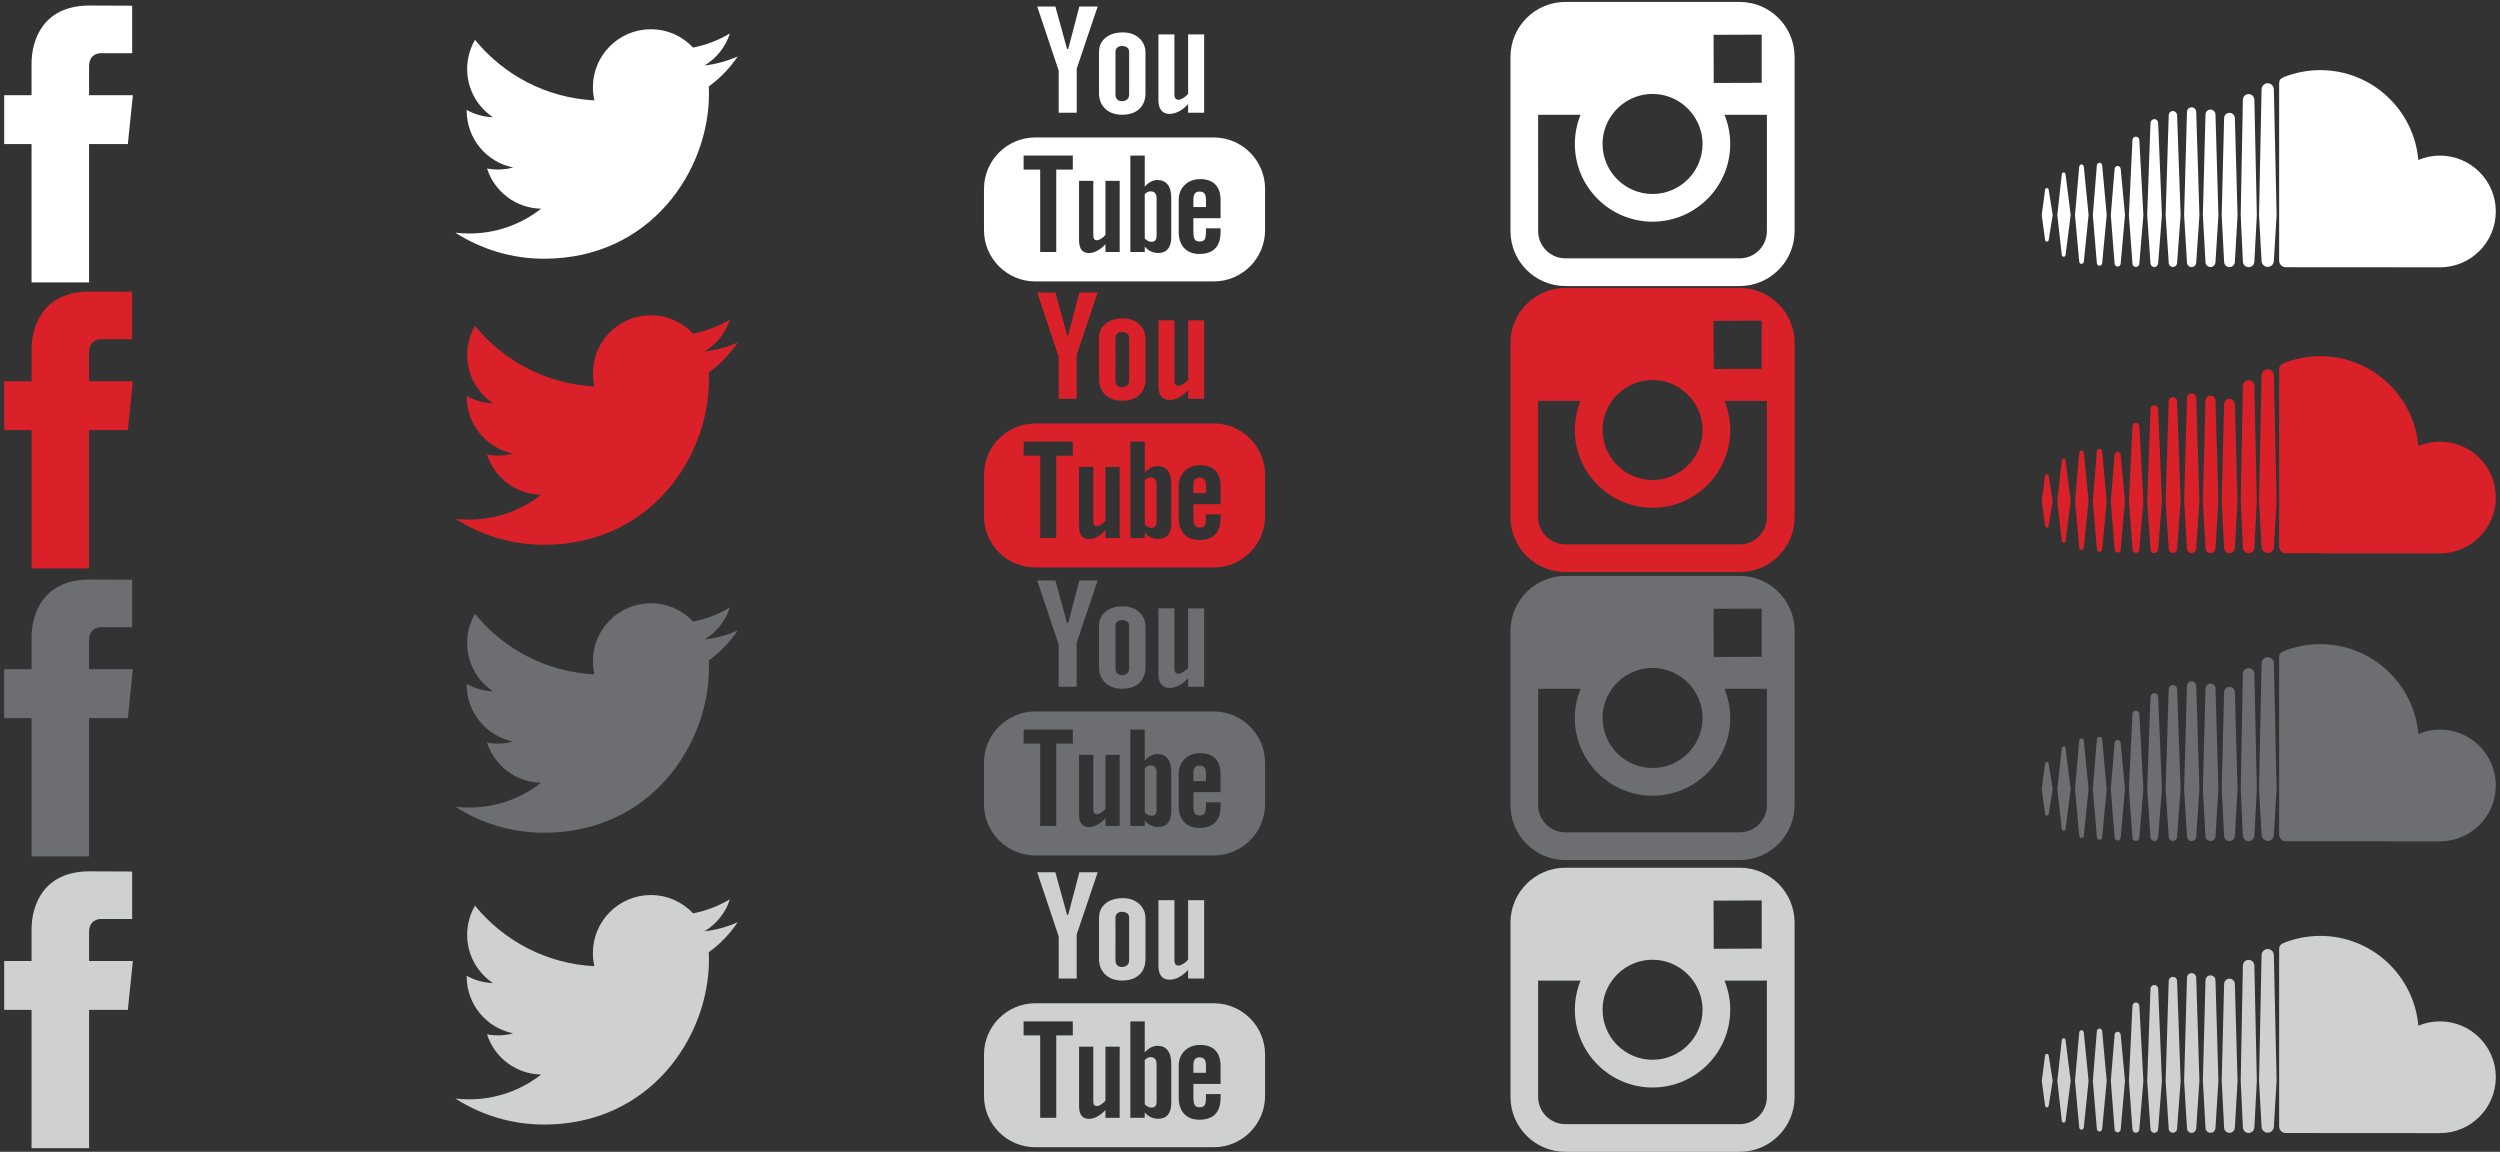 <?xml version="1.0" encoding="utf-8"?>
<!-- Generator: Adobe Illustrator 16.0.0, SVG Export Plug-In . SVG Version: 6.00 Build 0)  -->
<!DOCTYPE svg PUBLIC "-//W3C//DTD SVG 1.1//EN" "http://www.w3.org/Graphics/SVG/1.1/DTD/svg11.dtd">
<svg version="1.1" id="Layer_1" xmlns="http://www.w3.org/2000/svg" xmlns:xlink="http://www.w3.org/1999/xlink" x="0px" y="0px"
	 width="191px" height="88px" viewBox="0 0 191 88" enable-background="new 0 0 191 88" xml:space="preserve">
<rect x="0" y="0" width="191" height="88" fill="#333333" stroke="none"/>
<g>
	<g>
		<path fill="#FFFFFF" d="M10.152,7.273H6.805V5.079c0-0.825,0.546-1.017,0.929-1.017c0.386,0,2.363,0,2.363,0V0.437L6.843,0.423
			c-3.61,0-4.432,2.706-4.432,4.434v2.416H0.32v3.736h2.091c0,4.792,0,10.567,0,10.567h4.394c0,0,0-5.832,0-10.567h2.962
			L10.152,7.273z"/>
		<g>
			<path fill="#FFFFFF" d="M92.729,10.502H79.1c-2.166,0-3.924,1.757-3.924,3.925v3.154c0,2.164,1.758,3.92,3.924,3.92h13.629
				c2.166,0,3.923-1.756,3.923-3.92v-3.154C96.652,12.26,94.895,10.502,92.729,10.502z M81.963,12.957h-1.266v6.295H79.47v-6.295
				h-1.266v-1.072h3.758L81.963,12.957L81.963,12.957z M85.543,19.252h-1.087v-0.594c-0.201,0.221-0.409,0.387-0.628,0.502
				c-0.215,0.117-0.426,0.174-0.629,0.174c-0.254,0-0.441-0.082-0.568-0.242c-0.126-0.164-0.191-0.404-0.191-0.73v-4.543h1.088v4.17
				c0,0.129,0.021,0.221,0.066,0.277c0.046,0.061,0.123,0.088,0.223,0.088c0.079,0,0.18-0.037,0.303-0.115
				c0.124-0.076,0.234-0.174,0.337-0.291v-4.129h1.087L85.543,19.252L85.543,19.252z M89.484,18.133
				c0,0.383-0.084,0.678-0.256,0.885c-0.168,0.205-0.417,0.309-0.738,0.309c-0.213,0-0.402-0.041-0.567-0.121
				c-0.167-0.078-0.323-0.199-0.464-0.367v0.414h-1.1v-7.367h1.1v2.375c0.146-0.166,0.301-0.293,0.464-0.377
				c0.165-0.088,0.333-0.131,0.503-0.131c0.343,0,0.605,0.115,0.785,0.348c0.182,0.23,0.273,0.57,0.273,1.018V18.133z
				 M93.253,16.668h-2.078v1.023c0,0.285,0.033,0.484,0.104,0.596c0.072,0.111,0.195,0.164,0.369,0.164
				c0.18,0,0.305-0.045,0.379-0.141c0.069-0.094,0.107-0.299,0.107-0.619v-0.248h1.118v0.279c0,0.557-0.137,0.977-0.412,1.26
				c-0.269,0.279-0.675,0.42-1.218,0.42c-0.486,0-0.869-0.15-1.15-0.447c-0.277-0.297-0.418-0.709-0.418-1.232V15.28
				c0-0.469,0.152-0.854,0.461-1.152c0.307-0.297,0.702-0.443,1.19-0.443c0.495,0,0.879,0.137,1.147,0.412
				c0.266,0.275,0.399,0.67,0.399,1.184v1.387H93.253z"/>
			<path fill="#FFFFFF" d="M91.658,14.635c-0.172,0-0.297,0.049-0.371,0.15c-0.076,0.096-0.112,0.258-0.112,0.486v0.549h0.96v-0.549
				c0-0.229-0.038-0.391-0.115-0.486C91.945,14.684,91.823,14.635,91.658,14.635z"/>
			<path fill="#FFFFFF" d="M87.911,14.619c-0.077,0-0.153,0.014-0.229,0.049c-0.074,0.035-0.148,0.092-0.223,0.166v3.387
				c0.086,0.088,0.172,0.154,0.256,0.193c0.084,0.037,0.17,0.059,0.264,0.059c0.134,0,0.229-0.039,0.292-0.117
				c0.062-0.076,0.093-0.201,0.093-0.373v-2.807c0-0.186-0.035-0.324-0.112-0.418C88.172,14.662,88.06,14.619,87.911,14.619z"/>
			<polygon fill="#FFFFFF" points="80.884,8.614 82.26,8.614 82.26,5.248 83.862,0.497 82.464,0.497 81.611,3.744 81.525,3.744 
				80.63,0.497 79.244,0.497 80.884,5.398 			"/>
			<path fill="#FFFFFF" d="M85.73,8.766c0.555,0,0.99-0.146,1.309-0.438c0.316-0.293,0.475-0.693,0.475-1.205V4.032
				c0-0.456-0.163-0.833-0.484-1.122c-0.322-0.288-0.739-0.434-1.244-0.434c-0.556,0-0.998,0.139-1.329,0.411
				c-0.328,0.274-0.493,0.645-0.493,1.108v3.104c0,0.509,0.16,0.912,0.481,1.215C84.765,8.614,85.193,8.766,85.73,8.766z
				 M85.223,3.951c0-0.131,0.045-0.236,0.139-0.318c0.094-0.08,0.215-0.12,0.363-0.12c0.163,0,0.293,0.04,0.393,0.12
				c0.099,0.082,0.148,0.188,0.148,0.318v3.262c0,0.16-0.047,0.286-0.146,0.379c-0.099,0.091-0.229,0.138-0.396,0.138
				c-0.16,0-0.287-0.044-0.373-0.137c-0.086-0.09-0.129-0.217-0.129-0.38L85.223,3.951L85.223,3.951z"/>
			<path fill="#FFFFFF" d="M89.359,8.703c0.23,0,0.465-0.066,0.709-0.192c0.244-0.128,0.481-0.314,0.704-0.558v0.661h1.224V2.627
				h-1.224v4.546c-0.112,0.128-0.239,0.236-0.376,0.32c-0.139,0.084-0.252,0.128-0.342,0.128c-0.115,0-0.199-0.032-0.25-0.097
				c-0.05-0.063-0.078-0.166-0.078-0.306V2.627h-1.222v5.005c0,0.356,0.071,0.622,0.216,0.799
				C88.864,8.611,89.074,8.703,89.359,8.703z"/>
		</g>
		<path fill="#FFFFFF" d="M56.361,4.31c-0.793,0.354-1.648,0.59-2.543,0.697c0.914-0.546,1.615-1.413,1.946-2.449
			c-0.854,0.508-1.801,0.877-2.812,1.075c-0.807-0.86-1.956-1.398-3.229-1.398c-2.442,0-4.425,1.982-4.425,4.425
			c0,0.35,0.038,0.685,0.115,1.009c-3.678-0.184-6.939-1.945-9.123-4.623c-0.381,0.652-0.599,1.416-0.599,2.225
			c0,1.536,0.78,2.89,1.968,3.685c-0.725-0.025-1.407-0.224-2.004-0.556c0,0.02,0,0.039,0,0.057c0,2.143,1.525,3.933,3.551,4.339
			c-0.371,0.102-0.764,0.156-1.166,0.156c-0.285,0-0.562-0.027-0.833-0.08c0.563,1.758,2.198,3.037,4.133,3.072
			c-1.513,1.189-3.421,1.896-5.495,1.896c-0.356,0-0.709-0.021-1.056-0.062c1.958,1.256,4.286,1.988,6.783,1.988
			c8.141,0,12.592-6.744,12.592-12.592c0-0.191-0.005-0.382-0.012-0.572C55.018,5.977,55.767,5.198,56.361,4.31z"/>
		<path fill="#FFFFFF" d="M132.912,0.147h-13.316c-2.312,0-4.195,1.881-4.195,4.195v4.43v8.888c0,2.312,1.883,4.193,4.195,4.193
			h13.316c2.312,0,4.195-1.881,4.195-4.193V8.772v-4.43C137.107,2.028,135.225,0.147,132.912,0.147z M134.115,2.648l0.479-0.001
			v0.478v3.201l-3.666,0.012l-0.012-3.678L134.115,2.648z M123.156,8.772c0.693-0.962,1.822-1.593,3.098-1.593
			c1.273,0,2.402,0.631,3.096,1.593c0.453,0.628,0.725,1.396,0.725,2.229c0,2.107-1.715,3.82-3.818,3.82
			c-2.105,0-3.82-1.713-3.82-3.82C122.432,10.168,122.703,9.4,123.156,8.772z M134.99,17.66c0,1.146-0.932,2.078-2.078,2.078
			h-13.316c-1.146,0-2.082-0.932-2.082-2.078V8.772h3.24c-0.279,0.689-0.436,1.439-0.436,2.229c0,3.273,2.662,5.935,5.936,5.935
			s5.936-2.662,5.936-5.935c0-0.789-0.16-1.539-0.438-2.229h3.238V17.66z"/>
		<path fill="#FFFFFF" d="M157.666,19.617c0.074,0,0.131-0.059,0.143-0.139l0.391-3.049l-0.391-3.115
			c-0.012-0.082-0.066-0.139-0.143-0.139s-0.135,0.059-0.145,0.139l-0.342,3.115l0.342,3.049
			C157.531,19.559,157.592,19.617,157.666,19.617z M156.521,18.324v0.002l0,0V18.324z M156.383,18.459
			c0.07,0,0.129-0.053,0.139-0.133l0.303-1.896l-0.303-1.926c-0.01-0.08-0.066-0.135-0.139-0.135s-0.131,0.057-0.139,0.135
			l-0.254,1.926l0.254,1.895C156.252,18.402,156.311,18.459,156.383,18.459z M159.203,12.736c-0.012-0.1-0.084-0.174-0.176-0.174
			c-0.09,0-0.164,0.074-0.174,0.174l-0.324,3.695l0.324,3.562c0.01,0.098,0.084,0.168,0.174,0.168c0.092,0,0.164-0.07,0.176-0.168
			l0.365-3.562L159.203,12.736z M160.402,20.305c0.104,0,0.193-0.086,0.203-0.201l0,0l0.348-3.672l-0.348-3.797
			c-0.01-0.115-0.1-0.201-0.203-0.201c-0.107,0-0.193,0.086-0.203,0.201l-0.307,3.797l0.307,3.672
			C160.209,20.219,160.295,20.305,160.402,20.305z M161.789,20.365c0.121,0,0.223-0.098,0.232-0.229l0,0l0.328-3.705l-0.328-3.525
			c-0.01-0.127-0.111-0.229-0.232-0.229c-0.127,0-0.229,0.102-0.234,0.232l-0.289,3.521l0.289,3.705
			C161.561,20.268,161.662,20.365,161.789,20.365z M163.754,16.434l-0.309-5.731c-0.008-0.147-0.121-0.261-0.262-0.261
			c-0.143,0-0.258,0.113-0.264,0.261l-0.271,5.731l0.271,3.703c0.006,0.146,0.121,0.26,0.264,0.26c0.141,0,0.254-0.113,0.262-0.26
			l0,0L163.754,16.434z M164.59,20.404c0.158,0,0.285-0.127,0.293-0.291v0.004l0.287-3.684l-0.287-7.042
			c-0.008-0.163-0.135-0.289-0.293-0.289c-0.156,0-0.285,0.126-0.293,0.289l-0.252,7.042l0.252,3.682
			C164.305,20.277,164.434,20.404,164.59,20.404z M166.01,8.484c-0.174,0-0.316,0.142-0.32,0.321l-0.236,7.63l0.236,3.643
			c0.004,0.178,0.146,0.316,0.32,0.316c0.172,0,0.314-0.139,0.32-0.318v0.002l0.27-3.643l-0.27-7.63
			C166.324,8.625,166.182,8.484,166.01,8.484z M167.439,20.404c0.189,0,0.344-0.154,0.352-0.35v0.002l0.246-3.621l-0.246-7.887
			c-0.008-0.197-0.16-0.348-0.352-0.348c-0.192,0-0.348,0.15-0.354,0.348l-0.219,7.887l0.219,3.621
			C167.094,20.25,167.248,20.404,167.439,20.404z M168.881,20.4c0.209,0,0.375-0.168,0.381-0.381v0.004l0.225-3.588l-0.225-7.687
			c-0.006-0.212-0.172-0.378-0.381-0.378s-0.377,0.166-0.381,0.378l-0.201,7.687l0.201,3.586
			C168.504,20.232,168.672,20.4,168.881,20.4z M170.949,16.436l-0.205-7.406c-0.006-0.229-0.188-0.409-0.412-0.409
			s-0.404,0.181-0.41,0.409l-0.184,7.406L169.922,20c0.006,0.227,0.186,0.406,0.41,0.406s0.406-0.18,0.412-0.41V20L170.949,16.436z
			 M171.795,20.412c0.238,0,0.438-0.195,0.439-0.438v0.002l0.188-3.541l-0.188-8.812c-0.002-0.24-0.201-0.437-0.439-0.437
			s-0.436,0.196-0.439,0.437l-0.166,8.812l0.166,3.541C171.359,20.217,171.557,20.412,171.795,20.412z M173.252,6.358
			c-0.256,0-0.467,0.211-0.469,0.47l-0.193,9.61l0.193,3.488c0.002,0.256,0.213,0.465,0.469,0.465c0.258,0,0.467-0.209,0.471-0.467
			v0.004l0.211-3.49l-0.211-9.611C173.719,6.569,173.51,6.358,173.252,6.358z M174.586,20.416c0.01,0.002,11.75,0.008,11.826,0.008
			c2.355,0,4.268-1.912,4.268-4.268c0-2.357-1.912-4.267-4.268-4.267c-0.584,0-1.143,0.119-1.65,0.33
			c-0.34-3.844-3.562-6.862-7.496-6.862c-0.963,0-1.898,0.191-2.729,0.512c-0.322,0.125-0.406,0.252-0.41,0.501v13.54
			C174.129,20.174,174.33,20.391,174.586,20.416z"/>
	</g>
</g>
<g>
	<g>
		<path fill="#DA2129" d="M10.152,29.127H6.805v-2.195c0-0.824,0.546-1.016,0.929-1.016c0.386,0,2.363,0,2.363,0v-3.625
			l-3.254-0.014c-3.61,0-4.432,2.706-4.432,4.434v2.416H0.32v3.736h2.091c0,4.791,0,10.566,0,10.566h4.394c0,0,0-5.832,0-10.566
			h2.962L10.152,29.127z"/>
		<g>
			<path fill="#DA2129" d="M92.729,32.355H79.1c-2.166,0-3.924,1.758-3.924,3.926v3.154c0,2.164,1.758,3.92,3.924,3.92h13.629
				c2.166,0,3.923-1.756,3.923-3.92v-3.154C96.652,34.113,94.895,32.355,92.729,32.355z M81.963,34.811h-1.266v6.295H79.47v-6.295
				h-1.266V33.74h3.758L81.963,34.811L81.963,34.811z M85.543,41.105h-1.087V40.51c-0.201,0.222-0.409,0.388-0.628,0.503
				c-0.215,0.116-0.426,0.174-0.629,0.174c-0.254,0-0.441-0.082-0.568-0.242c-0.126-0.164-0.191-0.404-0.191-0.73v-4.543h1.088v4.17
				c0,0.129,0.021,0.221,0.066,0.277c0.046,0.061,0.123,0.088,0.223,0.088c0.079,0,0.18-0.037,0.303-0.115
				c0.124-0.076,0.234-0.174,0.337-0.291v-4.129h1.087L85.543,41.105L85.543,41.105z M89.484,39.986
				c0,0.383-0.084,0.678-0.256,0.885c-0.168,0.205-0.417,0.309-0.738,0.309c-0.213,0-0.402-0.041-0.567-0.121
				c-0.167-0.078-0.323-0.199-0.464-0.367v0.414h-1.1V33.74h1.1v2.375c0.146-0.166,0.301-0.294,0.464-0.378
				c0.165-0.088,0.333-0.131,0.503-0.131c0.343,0,0.605,0.115,0.785,0.349c0.182,0.229,0.273,0.569,0.273,1.019V39.986z
				 M93.253,38.521h-2.078v1.022c0,0.285,0.033,0.483,0.104,0.597c0.072,0.11,0.195,0.164,0.369,0.164
				c0.18,0,0.305-0.046,0.379-0.142c0.069-0.095,0.107-0.299,0.107-0.619v-0.248h1.118v0.279c0,0.557-0.137,0.977-0.412,1.26
				c-0.269,0.279-0.675,0.42-1.218,0.42c-0.486,0-0.869-0.149-1.15-0.446c-0.277-0.298-0.418-0.709-0.418-1.232v-2.443
				c0-0.469,0.152-0.854,0.461-1.152c0.307-0.297,0.702-0.442,1.19-0.442c0.495,0,0.879,0.137,1.147,0.412
				c0.266,0.274,0.399,0.67,0.399,1.184v1.388h0.002V38.521z"/>
			<path fill="#DA2129" d="M91.658,36.488c-0.172,0-0.297,0.049-0.371,0.15c-0.076,0.096-0.112,0.258-0.112,0.485v0.549h0.96v-0.549
				c0-0.229-0.038-0.392-0.115-0.485C91.945,36.537,91.823,36.488,91.658,36.488z"/>
			<path fill="#DA2129" d="M87.911,36.473c-0.077,0-0.153,0.014-0.229,0.049c-0.074,0.035-0.148,0.093-0.223,0.166v3.388
				c0.086,0.088,0.172,0.153,0.256,0.192c0.084,0.037,0.17,0.06,0.264,0.06c0.134,0,0.229-0.039,0.292-0.117
				c0.062-0.076,0.093-0.201,0.093-0.373V37.03c0-0.186-0.035-0.323-0.112-0.418C88.172,36.516,88.06,36.473,87.911,36.473z"/>
			<polygon fill="#DA2129" points="80.884,30.467 82.26,30.467 82.26,27.102 83.862,22.35 82.464,22.35 81.611,25.598 
				81.525,25.598 80.63,22.35 79.244,22.35 80.884,27.252 			"/>
			<path fill="#DA2129" d="M85.73,30.619c0.555,0,0.99-0.146,1.309-0.438c0.316-0.293,0.475-0.693,0.475-1.205v-3.093
				c0-0.454-0.163-0.832-0.484-1.12c-0.322-0.289-0.739-0.435-1.244-0.435c-0.556,0-0.998,0.139-1.329,0.41
				c-0.328,0.274-0.493,0.645-0.493,1.108v3.104c0,0.508,0.16,0.912,0.481,1.215C84.765,30.467,85.193,30.619,85.73,30.619z
				 M85.223,25.805c0-0.131,0.045-0.236,0.139-0.318c0.094-0.079,0.215-0.12,0.363-0.12c0.163,0,0.293,0.041,0.393,0.12
				c0.099,0.082,0.148,0.188,0.148,0.318v3.262c0,0.16-0.047,0.285-0.146,0.379c-0.099,0.091-0.229,0.138-0.396,0.138
				c-0.16,0-0.287-0.043-0.373-0.138c-0.086-0.09-0.129-0.217-0.129-0.379L85.223,25.805L85.223,25.805z"/>
			<path fill="#DA2129" d="M89.359,30.557c0.23,0,0.465-0.065,0.709-0.192c0.244-0.128,0.481-0.314,0.704-0.558v0.66h1.224V24.48
				h-1.224v4.547c-0.112,0.127-0.239,0.236-0.376,0.32c-0.139,0.084-0.252,0.127-0.342,0.127c-0.115,0-0.199-0.031-0.25-0.097
				c-0.05-0.063-0.078-0.166-0.078-0.308v-4.59h-1.222v5.006c0,0.354,0.071,0.621,0.216,0.799
				C88.864,30.465,89.074,30.557,89.359,30.557z"/>
		</g>
		<path fill="#DA2129" d="M56.361,26.164c-0.793,0.354-1.648,0.59-2.543,0.697c0.914-0.547,1.615-1.414,1.946-2.449
			c-0.854,0.508-1.801,0.877-2.812,1.074c-0.807-0.859-1.956-1.398-3.229-1.398c-2.442,0-4.425,1.982-4.425,4.426
			c0,0.351,0.038,0.685,0.115,1.008c-3.678-0.184-6.939-1.944-9.123-4.623c-0.381,0.652-0.599,1.416-0.599,2.226
			c0,1.537,0.78,2.892,1.968,3.687c-0.725-0.025-1.407-0.226-2.004-0.558c0,0.021,0,0.039,0,0.058c0,2.143,1.525,3.934,3.551,4.34
			c-0.371,0.102-0.764,0.156-1.166,0.156c-0.285,0-0.562-0.027-0.833-0.08c0.563,1.758,2.198,3.037,4.133,3.071
			c-1.513,1.188-3.421,1.896-5.495,1.896c-0.356,0-0.709-0.021-1.056-0.062c1.958,1.257,4.286,1.988,6.783,1.988
			c8.141,0,12.592-6.744,12.592-12.593c0-0.19-0.005-0.383-0.012-0.571C55.018,27.83,55.767,27.051,56.361,26.164z"/>
		<path fill="#DA2129" d="M132.912,22h-13.316c-2.312,0-4.195,1.881-4.195,4.195v4.43v8.889c0,2.312,1.883,4.193,4.195,4.193h13.316
			c2.312,0,4.195-1.881,4.195-4.193v-8.889v-4.43C137.107,23.881,135.225,22,132.912,22z M134.115,24.502l0.479-0.002v0.479v3.201
			l-3.666,0.012l-0.012-3.678L134.115,24.502z M123.156,30.625c0.693-0.961,1.822-1.592,3.098-1.592
			c1.273,0,2.402,0.631,3.096,1.592c0.453,0.629,0.725,1.396,0.725,2.229c0,2.107-1.715,3.82-3.818,3.82
			c-2.105,0-3.82-1.713-3.82-3.82C122.432,32.021,122.703,31.254,123.156,30.625z M134.99,39.514c0,1.146-0.932,2.078-2.078,2.078
			h-13.316c-1.146,0-2.082-0.932-2.082-2.078v-8.889h3.24c-0.279,0.689-0.436,1.439-0.436,2.229c0,3.273,2.662,5.937,5.936,5.937
			s5.936-2.662,5.936-5.937c0-0.789-0.16-1.539-0.438-2.229h3.238V39.514z"/>
		<path fill="#DA2129" d="M157.666,41.471c0.074,0,0.131-0.059,0.143-0.139l0.391-3.049l-0.391-3.115
			c-0.012-0.082-0.066-0.139-0.143-0.139s-0.135,0.059-0.145,0.139l-0.342,3.115l0.342,3.049
			C157.531,41.412,157.592,41.471,157.666,41.471z M156.521,40.178v0.002l0,0V40.178z M156.383,40.312
			c0.07,0,0.129-0.054,0.139-0.133l0.303-1.896l-0.303-1.926c-0.01-0.08-0.066-0.135-0.139-0.135s-0.131,0.057-0.139,0.135
			l-0.254,1.926l0.254,1.895C156.252,40.256,156.311,40.312,156.383,40.312z M159.203,34.59c-0.012-0.1-0.084-0.174-0.176-0.174
			c-0.09,0-0.164,0.074-0.174,0.174l-0.324,3.695l0.324,3.562c0.01,0.098,0.084,0.168,0.174,0.168c0.092,0,0.164-0.07,0.176-0.168
			l0.365-3.562L159.203,34.59z M160.402,42.158c0.104,0,0.193-0.086,0.203-0.201l0,0l0.348-3.672l-0.348-3.797
			c-0.01-0.115-0.1-0.201-0.203-0.201c-0.107,0-0.193,0.086-0.203,0.201l-0.307,3.797l0.307,3.672
			C160.209,42.072,160.295,42.158,160.402,42.158z M161.789,42.219c0.121,0,0.223-0.098,0.232-0.229l0,0l0.328-3.705l-0.328-3.525
			c-0.01-0.127-0.111-0.229-0.232-0.229c-0.127,0-0.229,0.102-0.234,0.232l-0.289,3.521l0.289,3.705
			C161.561,42.121,161.662,42.219,161.789,42.219z M163.754,38.287l-0.309-5.73c-0.008-0.147-0.121-0.262-0.262-0.262
			c-0.143,0-0.258,0.113-0.264,0.262l-0.271,5.73l0.271,3.703c0.006,0.146,0.121,0.26,0.264,0.26c0.141,0,0.254-0.113,0.262-0.26
			l0,0L163.754,38.287z M164.59,42.258c0.158,0,0.285-0.127,0.293-0.291v0.004l0.287-3.684l-0.287-7.041
			c-0.008-0.164-0.135-0.289-0.293-0.289c-0.156,0-0.285,0.125-0.293,0.289l-0.252,7.041l0.252,3.682
			C164.305,42.131,164.434,42.258,164.59,42.258z M166.01,30.338c-0.174,0-0.316,0.141-0.32,0.32l-0.236,7.631l0.236,3.643
			c0.004,0.178,0.146,0.316,0.32,0.316c0.172,0,0.314-0.139,0.32-0.318v0.002l0.27-3.643l-0.27-7.631
			C166.324,30.479,166.182,30.338,166.01,30.338z M167.439,42.258c0.189,0,0.344-0.154,0.352-0.35v0.002l0.246-3.621l-0.246-7.887
			c-0.008-0.197-0.16-0.348-0.352-0.348c-0.192,0-0.348,0.149-0.354,0.348l-0.219,7.887l0.219,3.621
			C167.094,42.104,167.248,42.258,167.439,42.258z M168.881,42.254c0.209,0,0.375-0.168,0.381-0.381v0.004l0.225-3.588l-0.225-7.688
			c-0.006-0.211-0.172-0.377-0.381-0.377s-0.377,0.166-0.381,0.377l-0.201,7.688l0.201,3.586
			C168.504,42.086,168.672,42.254,168.881,42.254z M170.949,38.289l-0.205-7.406c-0.006-0.229-0.188-0.408-0.412-0.408
			s-0.404,0.18-0.41,0.408l-0.184,7.406l0.184,3.564c0.006,0.227,0.186,0.405,0.41,0.405s0.406-0.18,0.412-0.409v0.004
			L170.949,38.289z M171.795,42.266c0.238,0,0.438-0.195,0.439-0.438v0.002l0.188-3.541l-0.188-8.812
			c-0.002-0.24-0.201-0.436-0.439-0.436s-0.436,0.195-0.439,0.436l-0.166,8.812l0.166,3.541
			C171.359,42.07,171.557,42.266,171.795,42.266z M173.252,28.211c-0.256,0-0.467,0.211-0.469,0.471l-0.193,9.609l0.193,3.488
			c0.002,0.256,0.213,0.465,0.469,0.465c0.258,0,0.467-0.209,0.471-0.467v0.004l0.211-3.49l-0.211-9.611
			C173.719,28.422,173.51,28.211,173.252,28.211z M174.586,42.27c0.01,0.002,11.75,0.008,11.826,0.008
			c2.355,0,4.268-1.911,4.268-4.268c0-2.357-1.912-4.268-4.268-4.268c-0.584,0-1.143,0.119-1.65,0.33
			c-0.34-3.844-3.562-6.861-7.496-6.861c-0.963,0-1.898,0.191-2.729,0.512c-0.322,0.125-0.406,0.252-0.41,0.5v13.541
			C174.129,42.027,174.33,42.244,174.586,42.27z"/>
	</g>
</g>
<g>
	<g>
		<path fill="#6D6E71" d="M10.152,51.127H6.805v-2.195c0-0.824,0.546-1.016,0.929-1.016c0.386,0,2.363,0,2.363,0v-3.625
			l-3.254-0.014c-3.61,0-4.432,2.706-4.432,4.434v2.416H0.32v3.736h2.091c0,4.791,0,10.566,0,10.566h4.394c0,0,0-5.832,0-10.566
			h2.962L10.152,51.127z"/>
		<g>
			<path fill="#6D6E71" d="M92.729,54.355H79.1c-2.166,0-3.924,1.758-3.924,3.926v3.154c0,2.164,1.758,3.92,3.924,3.92h13.629
				c2.166,0,3.923-1.756,3.923-3.92v-3.154C96.652,56.113,94.895,54.355,92.729,54.355z M81.963,56.811h-1.266v6.295H79.47v-6.295
				h-1.266v-1.07h3.758L81.963,56.811L81.963,56.811z M85.543,63.105h-1.087V62.51c-0.201,0.223-0.409,0.389-0.628,0.504
				c-0.215,0.115-0.426,0.174-0.629,0.174c-0.254,0-0.441-0.082-0.568-0.242c-0.126-0.164-0.191-0.404-0.191-0.73v-4.543h1.088v4.17
				c0,0.129,0.021,0.221,0.066,0.277c0.046,0.061,0.123,0.088,0.223,0.088c0.079,0,0.18-0.037,0.303-0.115
				c0.124-0.076,0.234-0.174,0.337-0.291v-4.129h1.087L85.543,63.105L85.543,63.105z M89.484,61.986
				c0,0.383-0.084,0.678-0.256,0.885c-0.168,0.205-0.417,0.309-0.738,0.309c-0.213,0-0.402-0.041-0.567-0.121
				c-0.167-0.078-0.323-0.199-0.464-0.367v0.414h-1.1V55.74h1.1v2.375c0.146-0.166,0.301-0.295,0.464-0.379
				c0.165-0.088,0.333-0.131,0.503-0.131c0.343,0,0.605,0.115,0.785,0.35c0.182,0.229,0.273,0.568,0.273,1.02V61.986z
				 M93.253,60.521h-2.078v1.021c0,0.285,0.033,0.482,0.104,0.598c0.072,0.109,0.195,0.164,0.369,0.164
				c0.18,0,0.305-0.047,0.379-0.143c0.069-0.096,0.107-0.299,0.107-0.619v-0.248h1.118v0.279c0,0.557-0.137,0.977-0.412,1.26
				c-0.269,0.279-0.675,0.42-1.218,0.42c-0.486,0-0.869-0.148-1.15-0.445c-0.277-0.299-0.418-0.709-0.418-1.232v-2.443
				c0-0.469,0.152-0.854,0.461-1.152c0.307-0.297,0.702-0.441,1.19-0.441c0.495,0,0.879,0.137,1.147,0.412
				c0.266,0.273,0.399,0.67,0.399,1.184v1.389h0.002V60.521z"/>
			<path fill="#6D6E71" d="M91.658,58.488c-0.172,0-0.297,0.049-0.371,0.15c-0.076,0.096-0.112,0.258-0.112,0.484v0.549h0.96v-0.549
				c0-0.229-0.038-0.393-0.115-0.484C91.945,58.537,91.823,58.488,91.658,58.488z"/>
			<path fill="#6D6E71" d="M87.911,58.473c-0.077,0-0.153,0.014-0.229,0.049c-0.074,0.035-0.148,0.094-0.223,0.166v3.389
				c0.086,0.088,0.172,0.152,0.256,0.191c0.084,0.037,0.17,0.061,0.264,0.061c0.134,0,0.229-0.039,0.292-0.117
				c0.062-0.076,0.093-0.201,0.093-0.373v-2.809c0-0.186-0.035-0.322-0.112-0.418C88.172,58.516,88.06,58.473,87.911,58.473z"/>
			<polygon fill="#6D6E71" points="80.884,52.467 82.26,52.467 82.26,49.102 83.862,44.35 82.464,44.35 81.611,47.598 
				81.525,47.598 80.63,44.35 79.244,44.35 80.884,49.252 			"/>
			<path fill="#6D6E71" d="M85.73,52.619c0.555,0,0.99-0.146,1.309-0.438c0.316-0.293,0.475-0.693,0.475-1.205v-3.094
				c0-0.453-0.163-0.832-0.484-1.119c-0.322-0.289-0.739-0.436-1.244-0.436c-0.556,0-0.998,0.139-1.329,0.41
				c-0.328,0.273-0.493,0.645-0.493,1.107v3.104c0,0.508,0.16,0.911,0.481,1.215C84.765,52.467,85.193,52.619,85.73,52.619z
				 M85.223,47.805c0-0.131,0.045-0.236,0.139-0.318c0.094-0.078,0.215-0.119,0.363-0.119c0.163,0,0.293,0.041,0.393,0.119
				c0.099,0.082,0.148,0.188,0.148,0.318v3.262c0,0.16-0.047,0.285-0.146,0.379c-0.099,0.092-0.229,0.139-0.396,0.139
				c-0.16,0-0.287-0.043-0.373-0.139c-0.086-0.09-0.129-0.217-0.129-0.379L85.223,47.805L85.223,47.805z"/>
			<path fill="#6D6E71" d="M89.359,52.557c0.23,0,0.465-0.064,0.709-0.191c0.244-0.129,0.481-0.314,0.704-0.559v0.66h1.224V46.48
				h-1.224v4.547c-0.112,0.127-0.239,0.236-0.376,0.32c-0.139,0.084-0.252,0.127-0.342,0.127c-0.115,0-0.199-0.031-0.25-0.098
				c-0.05-0.062-0.078-0.166-0.078-0.309v-4.59h-1.222v5.006c0,0.354,0.071,0.621,0.216,0.8
				C88.864,52.465,89.074,52.557,89.359,52.557z"/>
		</g>
		<path fill="#6D6E71" d="M56.361,48.164c-0.793,0.354-1.648,0.59-2.543,0.697c0.914-0.547,1.615-1.414,1.946-2.449
			c-0.854,0.508-1.801,0.877-2.812,1.074c-0.807-0.859-1.956-1.398-3.229-1.398c-2.442,0-4.425,1.982-4.425,4.426
			c0,0.352,0.038,0.686,0.115,1.008c-3.678-0.184-6.939-1.943-9.123-4.623c-0.381,0.652-0.599,1.416-0.599,2.227
			c0,1.537,0.78,2.893,1.968,3.688c-0.725-0.025-1.407-0.227-2.004-0.559c0,0.021,0,0.039,0,0.059c0,2.143,1.525,3.934,3.551,4.34
			c-0.371,0.102-0.764,0.156-1.166,0.156c-0.285,0-0.562-0.027-0.833-0.08c0.563,1.758,2.198,3.037,4.133,3.07
			c-1.513,1.188-3.421,1.896-5.495,1.896c-0.356,0-0.709-0.021-1.056-0.062c1.958,1.258,4.286,1.988,6.783,1.988
			c8.141,0,12.592-6.744,12.592-12.594c0-0.189-0.005-0.383-0.012-0.57C55.018,49.83,55.767,49.051,56.361,48.164z"/>
		<path fill="#6D6E71" d="M132.912,44h-13.316c-2.312,0-4.195,1.881-4.195,4.195v4.43v8.889c0,2.312,1.883,4.193,4.195,4.193h13.316
			c2.312,0,4.195-1.881,4.195-4.193v-8.889v-4.43C137.107,45.881,135.225,44,132.912,44z M134.115,46.502l0.479-0.002v0.479v3.201
			l-3.666,0.012l-0.012-3.678L134.115,46.502z M123.156,52.625c0.693-0.961,1.822-1.592,3.098-1.592
			c1.273,0,2.402,0.631,3.096,1.592c0.453,0.629,0.725,1.396,0.725,2.229c0,2.107-1.715,3.82-3.818,3.82
			c-2.105,0-3.82-1.713-3.82-3.82C122.432,54.021,122.703,53.254,123.156,52.625z M134.99,61.514c0,1.146-0.932,2.078-2.078,2.078
			h-13.316c-1.146,0-2.082-0.932-2.082-2.078v-8.889h3.24c-0.279,0.689-0.436,1.439-0.436,2.229c0,3.273,2.662,5.938,5.936,5.938
			s5.936-2.662,5.936-5.938c0-0.789-0.16-1.539-0.438-2.229h3.238V61.514z"/>
		<path fill="#6D6E71" d="M157.666,63.471c0.074,0,0.131-0.059,0.143-0.139l0.391-3.049l-0.391-3.115
			c-0.012-0.082-0.066-0.139-0.143-0.139s-0.135,0.059-0.145,0.139l-0.342,3.115l0.342,3.049
			C157.531,63.412,157.592,63.471,157.666,63.471z M156.521,62.178v0.002l0,0V62.178z M156.383,62.312
			c0.07,0,0.129-0.055,0.139-0.133l0.303-1.896l-0.303-1.926c-0.01-0.08-0.066-0.135-0.139-0.135s-0.131,0.057-0.139,0.135
			l-0.254,1.926l0.254,1.895C156.252,62.256,156.311,62.312,156.383,62.312z M159.203,56.59c-0.012-0.1-0.084-0.174-0.176-0.174
			c-0.09,0-0.164,0.074-0.174,0.174l-0.324,3.695l0.324,3.562c0.01,0.098,0.084,0.168,0.174,0.168c0.092,0,0.164-0.07,0.176-0.168
			l0.365-3.562L159.203,56.59z M160.402,64.158c0.104,0,0.193-0.086,0.203-0.201l0,0l0.348-3.672l-0.348-3.797
			c-0.01-0.115-0.1-0.201-0.203-0.201c-0.107,0-0.193,0.086-0.203,0.201l-0.307,3.797l0.307,3.672
			C160.209,64.072,160.295,64.158,160.402,64.158z M161.789,64.219c0.121,0,0.223-0.098,0.232-0.229l0,0l0.328-3.705l-0.328-3.525
			c-0.01-0.127-0.111-0.229-0.232-0.229c-0.127,0-0.229,0.102-0.234,0.232l-0.289,3.521l0.289,3.705
			C161.561,64.121,161.662,64.219,161.789,64.219z M163.754,60.287l-0.309-5.73c-0.008-0.146-0.121-0.262-0.262-0.262
			c-0.143,0-0.258,0.113-0.264,0.262l-0.271,5.73l0.271,3.703c0.006,0.146,0.121,0.26,0.264,0.26c0.141,0,0.254-0.113,0.262-0.26
			l0,0L163.754,60.287z M164.59,64.258c0.158,0,0.285-0.127,0.293-0.291v0.004l0.287-3.684l-0.287-7.041
			c-0.008-0.164-0.135-0.289-0.293-0.289c-0.156,0-0.285,0.125-0.293,0.289l-0.252,7.041l0.252,3.682
			C164.305,64.131,164.434,64.258,164.59,64.258z M166.01,52.338c-0.174,0-0.316,0.141-0.32,0.32l-0.236,7.631l0.236,3.643
			c0.004,0.178,0.146,0.316,0.32,0.316c0.172,0,0.314-0.139,0.32-0.318v0.002l0.27-3.643l-0.27-7.631
			C166.324,52.479,166.182,52.338,166.01,52.338z M167.439,64.258c0.189,0,0.344-0.154,0.352-0.35v0.002l0.246-3.621l-0.246-7.887
			c-0.008-0.197-0.16-0.348-0.352-0.348c-0.192,0-0.348,0.148-0.354,0.348l-0.219,7.887l0.219,3.621
			C167.094,64.104,167.248,64.258,167.439,64.258z M168.881,64.254c0.209,0,0.375-0.168,0.381-0.381v0.004l0.225-3.588l-0.225-7.688
			c-0.006-0.211-0.172-0.377-0.381-0.377s-0.377,0.166-0.381,0.377l-0.201,7.688l0.201,3.586
			C168.504,64.086,168.672,64.254,168.881,64.254z M170.949,60.289l-0.205-7.406c-0.006-0.229-0.188-0.408-0.412-0.408
			s-0.404,0.18-0.41,0.408l-0.184,7.406l0.184,3.564c0.006,0.227,0.186,0.404,0.41,0.404s0.406-0.18,0.412-0.408v0.004
			L170.949,60.289z M171.795,64.266c0.238,0,0.438-0.195,0.439-0.438v0.002l0.188-3.541l-0.188-8.812
			c-0.002-0.24-0.201-0.436-0.439-0.436s-0.436,0.195-0.439,0.436l-0.166,8.812l0.166,3.541
			C171.359,64.07,171.557,64.266,171.795,64.266z M173.252,50.211c-0.256,0-0.467,0.211-0.469,0.471l-0.193,9.609l0.193,3.488
			c0.002,0.256,0.213,0.465,0.469,0.465c0.258,0,0.467-0.209,0.471-0.467v0.004l0.211-3.49l-0.211-9.611
			C173.719,50.422,173.51,50.211,173.252,50.211z M174.586,64.27c0.01,0.002,11.75,0.008,11.826,0.008
			c2.355,0,4.268-1.91,4.268-4.268s-1.912-4.268-4.268-4.268c-0.584,0-1.143,0.119-1.65,0.33c-0.34-3.844-3.562-6.861-7.496-6.861
			c-0.963,0-1.898,0.191-2.729,0.512c-0.322,0.125-0.406,0.252-0.41,0.5v13.541C174.129,64.027,174.33,64.244,174.586,64.27z"/>
	</g>
</g>
<g>
	<g>
		<path fill="#CFD0D0" d="M10.152,73.42H6.805v-2.195c0-0.824,0.546-1.016,0.929-1.016c0.386,0,2.363,0,2.363,0v-3.625L6.843,66.57
			c-3.61,0-4.432,2.705-4.432,4.434v2.416H0.32v3.736h2.091c0,4.791,0,10.566,0,10.566h4.394c0,0,0-5.832,0-10.566h2.962
			L10.152,73.42z"/>
		<g>
			<path fill="#CFD0D0" d="M92.729,76.648H79.1c-2.166,0-3.924,1.758-3.924,3.926v3.154c0,2.164,1.758,3.92,3.924,3.92h13.629
				c2.166,0,3.923-1.756,3.923-3.92v-3.154C96.652,78.406,94.895,76.648,92.729,76.648z M81.963,79.104h-1.266v6.295H79.47v-6.295
				h-1.266v-1.07h3.758L81.963,79.104L81.963,79.104z M85.543,85.398h-1.087v-0.596c-0.201,0.223-0.409,0.389-0.628,0.504
				c-0.215,0.115-0.426,0.174-0.629,0.174c-0.254,0-0.441-0.082-0.568-0.242c-0.126-0.164-0.191-0.404-0.191-0.73v-4.543h1.088v4.17
				c0,0.129,0.021,0.221,0.066,0.277c0.046,0.061,0.123,0.088,0.223,0.088c0.079,0,0.18-0.037,0.303-0.115
				c0.124-0.076,0.234-0.174,0.337-0.291v-4.129h1.087L85.543,85.398L85.543,85.398z M89.484,84.279
				c0,0.383-0.084,0.678-0.256,0.885c-0.168,0.205-0.417,0.309-0.738,0.309c-0.213,0-0.402-0.041-0.567-0.121
				c-0.167-0.078-0.323-0.199-0.464-0.367v0.414h-1.1v-7.365h1.1v2.375c0.146-0.166,0.301-0.294,0.464-0.379
				c0.165-0.088,0.333-0.131,0.503-0.131c0.343,0,0.605,0.115,0.785,0.35c0.182,0.229,0.273,0.568,0.273,1.02V84.279z
				 M93.253,82.814h-2.078v1.021c0,0.285,0.033,0.482,0.104,0.598c0.072,0.109,0.195,0.164,0.369,0.164
				c0.18,0,0.305-0.047,0.379-0.143c0.069-0.096,0.107-0.299,0.107-0.619v-0.248h1.118v0.279c0,0.557-0.137,0.977-0.412,1.26
				c-0.269,0.279-0.675,0.42-1.218,0.42c-0.486,0-0.869-0.148-1.15-0.445c-0.277-0.299-0.418-0.709-0.418-1.232v-2.443
				c0-0.469,0.152-0.854,0.461-1.152c0.307-0.297,0.702-0.441,1.19-0.441c0.495,0,0.879,0.137,1.147,0.412
				c0.266,0.273,0.399,0.67,0.399,1.184v1.389h0.002V82.814z"/>
			<path fill="#CFD0D0" d="M91.658,80.781c-0.172,0-0.297,0.049-0.371,0.15c-0.076,0.096-0.112,0.258-0.112,0.484v0.549h0.96v-0.549
				c0-0.229-0.038-0.393-0.115-0.484C91.945,80.83,91.823,80.781,91.658,80.781z"/>
			<path fill="#CFD0D0" d="M87.911,80.766c-0.077,0-0.153,0.014-0.229,0.049c-0.074,0.035-0.148,0.094-0.223,0.166v3.389
				c0.086,0.088,0.172,0.152,0.256,0.191c0.084,0.037,0.17,0.061,0.264,0.061c0.134,0,0.229-0.039,0.292-0.117
				c0.062-0.076,0.093-0.201,0.093-0.373v-2.808c0-0.187-0.035-0.323-0.112-0.419C88.172,80.809,88.06,80.766,87.911,80.766z"/>
			<polygon fill="#CFD0D0" points="80.884,74.76 82.26,74.76 82.26,71.395 83.862,66.643 82.464,66.643 81.611,69.891 
				81.525,69.891 80.63,66.643 79.244,66.643 80.884,71.545 			"/>
			<path fill="#CFD0D0" d="M85.73,74.912c0.555,0,0.99-0.146,1.309-0.438c0.316-0.293,0.475-0.693,0.475-1.205v-3.094
				c0-0.453-0.163-0.832-0.484-1.119c-0.322-0.289-0.739-0.436-1.244-0.436c-0.556,0-0.998,0.139-1.329,0.41
				c-0.328,0.273-0.493,0.645-0.493,1.107v3.104c0,0.508,0.16,0.911,0.481,1.215C84.765,74.76,85.193,74.912,85.73,74.912z
				 M85.223,70.098c0-0.131,0.045-0.236,0.139-0.318c0.094-0.078,0.215-0.119,0.363-0.119c0.163,0,0.293,0.041,0.393,0.119
				c0.099,0.082,0.148,0.188,0.148,0.318v3.262c0,0.16-0.047,0.285-0.146,0.38c-0.099,0.091-0.229,0.138-0.396,0.138
				c-0.16,0-0.287-0.043-0.373-0.138c-0.086-0.091-0.129-0.218-0.129-0.38L85.223,70.098L85.223,70.098z"/>
			<path fill="#CFD0D0" d="M89.359,74.85c0.23,0,0.465-0.064,0.709-0.191c0.244-0.129,0.481-0.314,0.704-0.559v0.66h1.224v-5.986
				h-1.224v4.547c-0.112,0.128-0.239,0.236-0.376,0.32c-0.139,0.084-0.252,0.127-0.342,0.127c-0.115,0-0.199-0.031-0.25-0.097
				c-0.05-0.063-0.078-0.166-0.078-0.308v-4.59h-1.222v5.006c0,0.354,0.071,0.621,0.216,0.799
				C88.864,74.758,89.074,74.85,89.359,74.85z"/>
		</g>
		<path fill="#CFD0D0" d="M56.361,70.457c-0.793,0.354-1.648,0.59-2.543,0.697c0.914-0.547,1.615-1.414,1.946-2.449
			c-0.854,0.508-1.801,0.877-2.812,1.074c-0.807-0.859-1.956-1.398-3.229-1.398c-2.442,0-4.425,1.982-4.425,4.426
			c0,0.352,0.038,0.686,0.115,1.008c-3.678-0.184-6.939-1.943-9.123-4.623c-0.381,0.652-0.599,1.416-0.599,2.227
			c0,1.537,0.78,2.893,1.968,3.688c-0.725-0.025-1.407-0.227-2.004-0.559c0,0.021,0,0.039,0,0.059c0,2.143,1.525,3.934,3.551,4.34
			c-0.371,0.102-0.764,0.156-1.166,0.156c-0.285,0-0.562-0.027-0.833-0.08c0.563,1.758,2.198,3.037,4.133,3.07
			c-1.513,1.188-3.421,1.896-5.495,1.896c-0.356,0-0.709-0.021-1.056-0.062c1.958,1.258,4.286,1.988,6.783,1.988
			c8.141,0,12.592-6.744,12.592-12.594c0-0.189-0.005-0.383-0.012-0.57C55.018,72.123,55.767,71.344,56.361,70.457z"/>
		<path fill="#CFD0D0" d="M132.912,66.293h-13.316c-2.312,0-4.195,1.881-4.195,4.195v4.43v8.889c0,2.312,1.883,4.193,4.195,4.193
			h13.316c2.312,0,4.195-1.881,4.195-4.193v-8.889v-4.43C137.107,68.174,135.225,66.293,132.912,66.293z M134.115,68.795
			l0.479-0.002v0.479v3.201l-3.666,0.012l-0.012-3.678L134.115,68.795z M123.156,74.918c0.693-0.961,1.822-1.592,3.098-1.592
			c1.273,0,2.402,0.631,3.096,1.592c0.453,0.629,0.725,1.396,0.725,2.229c0,2.107-1.715,3.82-3.818,3.82
			c-2.105,0-3.82-1.713-3.82-3.82C122.432,76.314,122.703,75.547,123.156,74.918z M134.99,83.807c0,1.146-0.932,2.078-2.078,2.078
			h-13.316c-1.146,0-2.082-0.932-2.082-2.078v-8.889h3.24c-0.279,0.689-0.436,1.439-0.436,2.229c0,3.273,2.662,5.938,5.936,5.938
			s5.936-2.662,5.936-5.938c0-0.789-0.16-1.539-0.438-2.229h3.238V83.807z"/>
		<path fill="#CFD0D0" d="M157.666,85.764c0.074,0,0.131-0.059,0.143-0.139l0.391-3.049l-0.391-3.115
			c-0.012-0.082-0.066-0.139-0.143-0.139s-0.135,0.059-0.145,0.139l-0.342,3.115l0.342,3.049
			C157.531,85.705,157.592,85.764,157.666,85.764z M156.521,84.471v0.002l0,0V84.471z M156.383,84.605
			c0.07,0,0.129-0.055,0.139-0.133l0.303-1.896l-0.303-1.926c-0.01-0.08-0.066-0.135-0.139-0.135s-0.131,0.057-0.139,0.135
			l-0.254,1.926l0.254,1.895C156.252,84.549,156.311,84.605,156.383,84.605z M159.203,78.883c-0.012-0.1-0.084-0.174-0.176-0.174
			c-0.09,0-0.164,0.074-0.174,0.174l-0.324,3.695l0.324,3.562c0.01,0.098,0.084,0.168,0.174,0.168c0.092,0,0.164-0.07,0.176-0.168
			l0.365-3.562L159.203,78.883z M160.402,86.451c0.104,0,0.193-0.086,0.203-0.201l0,0l0.348-3.672l-0.348-3.797
			c-0.01-0.115-0.1-0.201-0.203-0.201c-0.107,0-0.193,0.086-0.203,0.201l-0.307,3.797l0.307,3.672
			C160.209,86.365,160.295,86.451,160.402,86.451z M161.789,86.512c0.121,0,0.223-0.098,0.232-0.229l0,0l0.328-3.705l-0.328-3.525
			c-0.01-0.127-0.111-0.229-0.232-0.229c-0.127,0-0.229,0.102-0.234,0.232l-0.289,3.521l0.289,3.705
			C161.561,86.414,161.662,86.512,161.789,86.512z M163.754,82.58l-0.309-5.73c-0.008-0.146-0.121-0.262-0.262-0.262
			c-0.143,0-0.258,0.113-0.264,0.262l-0.271,5.73l0.271,3.703c0.006,0.146,0.121,0.26,0.264,0.26c0.141,0,0.254-0.113,0.262-0.26
			l0,0L163.754,82.58z M164.59,86.551c0.158,0,0.285-0.127,0.293-0.291v0.004l0.287-3.684l-0.287-7.041
			c-0.008-0.164-0.135-0.289-0.293-0.289c-0.156,0-0.285,0.125-0.293,0.289l-0.252,7.041l0.252,3.682
			C164.305,86.424,164.434,86.551,164.59,86.551z M166.01,74.631c-0.174,0-0.316,0.141-0.32,0.32l-0.236,7.631l0.236,3.643
			c0.004,0.178,0.146,0.316,0.32,0.316c0.172,0,0.314-0.139,0.32-0.318v0.002l0.27-3.643l-0.27-7.631
			C166.324,74.771,166.182,74.631,166.01,74.631z M167.439,86.551c0.189,0,0.344-0.154,0.352-0.35v0.002l0.246-3.621l-0.246-7.887
			c-0.008-0.197-0.16-0.348-0.352-0.348c-0.192,0-0.348,0.148-0.354,0.348l-0.219,7.887l0.219,3.621
			C167.094,86.396,167.248,86.551,167.439,86.551z M168.881,86.547c0.209,0,0.375-0.168,0.381-0.381v0.004l0.225-3.588l-0.225-7.688
			c-0.006-0.211-0.172-0.377-0.381-0.377s-0.377,0.166-0.381,0.377l-0.201,7.688l0.201,3.586
			C168.504,86.379,168.672,86.547,168.881,86.547z M170.949,82.582l-0.205-7.406c-0.006-0.229-0.188-0.408-0.412-0.408
			s-0.404,0.181-0.41,0.408l-0.184,7.406l0.184,3.564c0.006,0.227,0.186,0.404,0.41,0.404s0.406-0.18,0.412-0.408v0.004
			L170.949,82.582z M171.795,86.559c0.238,0,0.438-0.194,0.439-0.438v0.002l0.188-3.541l-0.188-8.812
			c-0.002-0.24-0.201-0.436-0.439-0.436s-0.436,0.195-0.439,0.436l-0.166,8.812l0.166,3.541
			C171.359,86.363,171.557,86.559,171.795,86.559z M173.252,72.504c-0.256,0-0.467,0.211-0.469,0.471l-0.193,9.609l0.193,3.488
			c0.002,0.256,0.213,0.465,0.469,0.465c0.258,0,0.467-0.209,0.471-0.467v0.004l0.211-3.49l-0.211-9.611
			C173.719,72.715,173.51,72.504,173.252,72.504z M174.586,86.562c0.01,0.002,11.75,0.008,11.826,0.008
			c2.355,0,4.268-1.911,4.268-4.269c0-2.356-1.912-4.268-4.268-4.268c-0.584,0-1.143,0.118-1.65,0.33
			c-0.34-3.845-3.562-6.861-7.496-6.861c-0.963,0-1.898,0.19-2.729,0.513c-0.322,0.125-0.406,0.252-0.41,0.5v13.541
			C174.129,86.32,174.33,86.537,174.586,86.562z"/>
	</g>
</g>
</svg>
